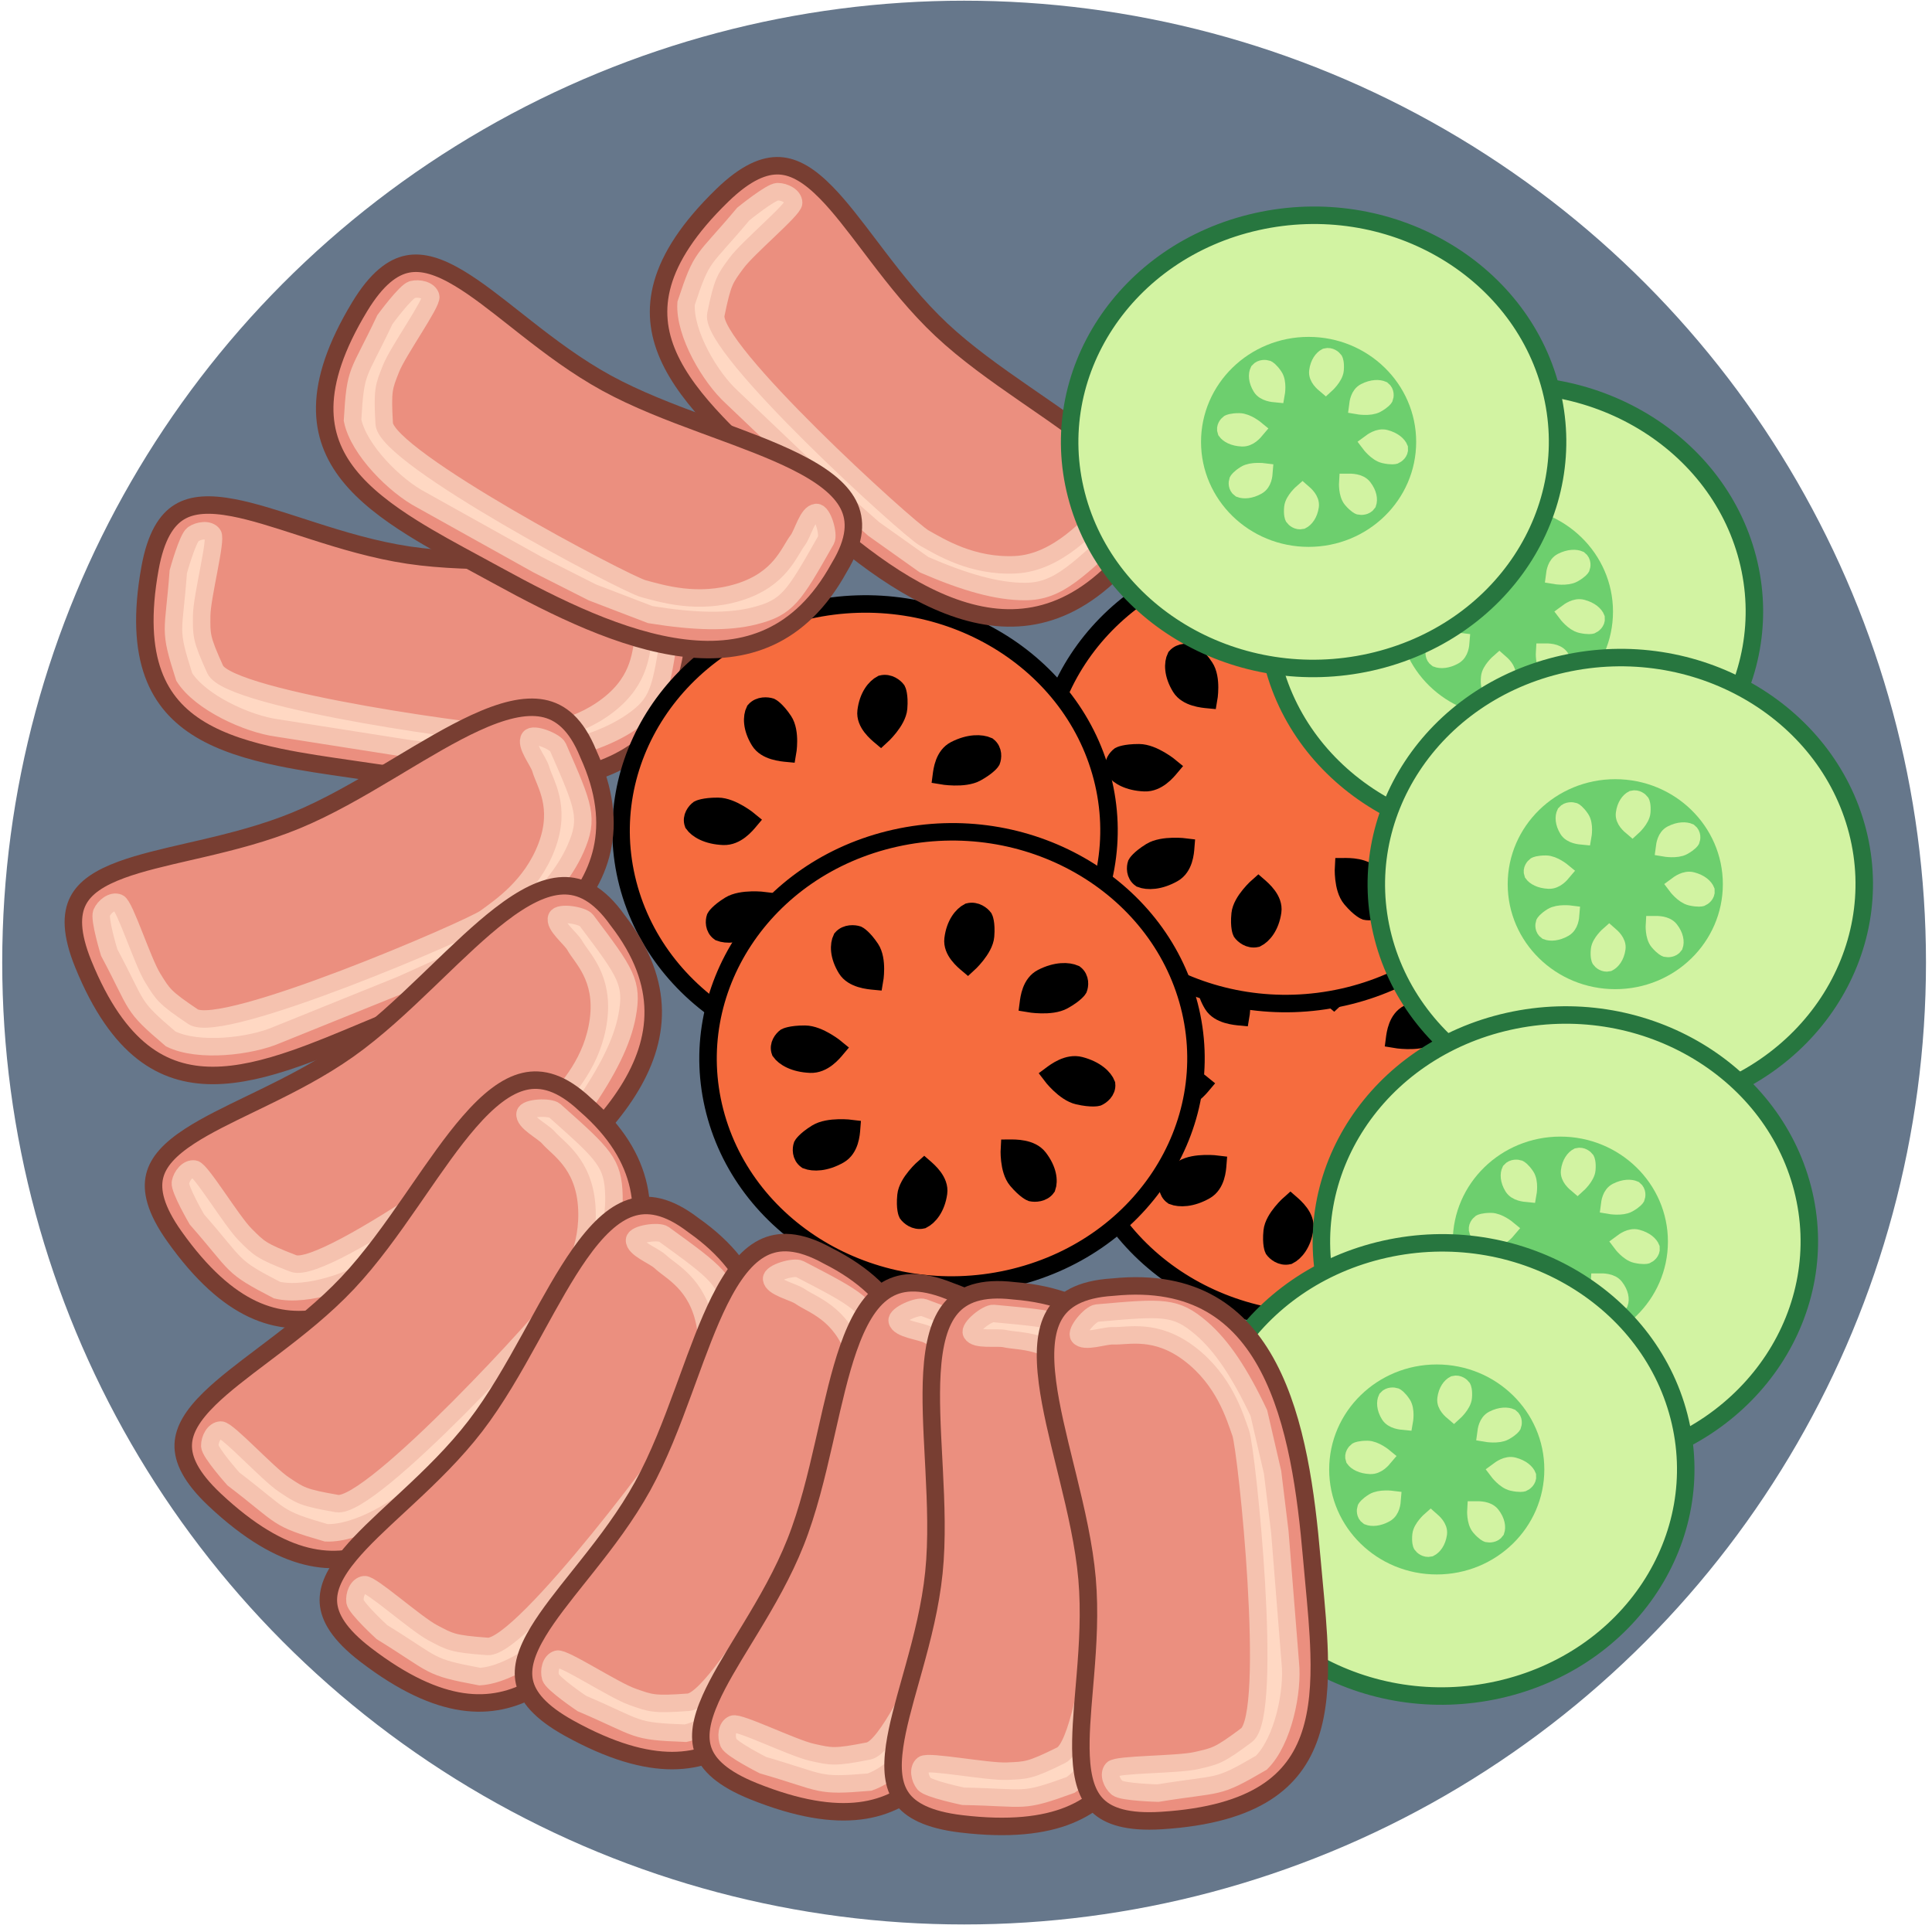 <svg width="221" height="221" viewBox="0 0 221 221" fill="none" xmlns="http://www.w3.org/2000/svg">
<circle cx="110.283" cy="110.108" r="110.029" fill="#66778B"/>
<path d="M79.27 74.1L79.267 74.12L79.264 74.141C78.633 78.712 76.988 81.957 74.716 84.257C72.436 86.565 69.448 87.999 66.006 88.813C59.075 90.451 50.552 89.519 42.994 88.385C42.066 88.246 41.142 88.113 40.225 87.981C37.38 87.571 34.601 87.171 31.976 86.626C28.511 85.906 25.415 84.952 22.924 83.454C20.455 81.969 18.578 79.951 17.526 77.062C16.465 74.151 16.209 70.271 17.156 65.02C17.823 61.318 19.055 59.462 20.52 58.57C22.013 57.66 24.032 57.572 26.693 58.08C28.951 58.511 31.487 59.331 34.3 60.241C34.787 60.399 35.283 60.56 35.787 60.721C39.165 61.804 42.864 62.918 46.722 63.497C50.577 64.075 54.789 64.133 58.835 64.143C59.271 64.144 59.705 64.145 60.136 64.146C63.739 64.15 67.159 64.154 70.136 64.477C73.492 64.841 76.065 65.593 77.645 67.018C79.144 68.37 79.92 70.495 79.27 74.1Z" fill="#EB8F7F" stroke="#783E32" stroke-width="2"/>
<path d="M23.069 70.441C23.084 68.243 24.801 61.748 24.348 61.122C23.896 60.495 22.738 60.666 22.096 61.108C21.455 61.549 20.394 65.404 20.394 65.404C19.859 72.649 19.238 71.7 21.075 77.439C22.954 80.398 28.384 82.832 31.689 83.269L46.859 85.652L53.854 86.469L60.974 86.573C66.033 85.595 69.632 84.371 72.2 82.605C75.391 80.411 75.6 79.031 76.696 71.819L76.717 71.683C76.822 70.99 75.224 68.818 74.543 69.115C73.632 69.511 73.973 71.891 73.697 72.823C73.23 74.394 73.451 77.681 69.535 80.686C65.619 83.692 61.266 83.872 59.165 84.067C57.063 84.262 26.231 80.145 24.611 76.57C22.991 72.995 23.054 72.64 23.069 70.441Z" fill="#FFD8C3" stroke="#F5C2AF" stroke-width="2"/>
<path d="M177.92 119.087C181.501 132.943 172.342 146.985 157.298 150.352C142.253 153.72 127.235 145.089 123.655 131.234C120.074 117.378 129.233 103.336 144.277 99.968C159.322 96.6 174.34 105.231 177.92 119.087Z" fill="#F66C3E" stroke="black" stroke-width="2"/>
<path d="M134.596 125.817C136.074 125.876 137.171 124.535 137.585 124.043C137.585 124.043 135.607 122.399 133.969 122.392C132.332 122.385 131.745 122.709 131.745 122.709C131.424 122.947 130.852 123.616 131.134 124.385C131.598 125.041 132.748 125.743 134.596 125.817Z" fill="black" stroke="black" stroke-width="2"/>
<path d="M137.88 136.202C139.143 135.484 139.251 133.802 139.3 133.178C139.3 133.178 136.673 132.84 135.309 133.683C133.945 134.527 133.653 135.1 133.653 135.1C133.529 135.465 133.454 136.317 134.149 136.808C134.927 137.113 136.302 137.099 137.88 136.202Z" fill="black" stroke="black" stroke-width="2"/>
<path d="M138.707 114.912C139.442 116.106 141.246 116.255 141.914 116.318C141.914 116.318 142.352 113.883 141.484 112.591C140.617 111.298 140.009 111.01 140.009 111.01C139.621 110.884 138.708 110.791 138.161 111.423C137.812 112.139 137.787 113.418 138.707 114.912Z" fill="black" stroke="black" stroke-width="2"/>
<path d="M150.909 111.504C150.741 112.872 152.099 113.986 152.597 114.405C152.597 114.405 154.5 112.686 154.624 111.166C154.749 109.647 154.443 109.079 154.443 109.079C154.21 108.764 153.534 108.185 152.69 108.393C151.954 108.777 151.119 109.794 150.909 111.504Z" fill="black" stroke="black" stroke-width="2"/>
<path d="M161.09 115.921C159.793 116.582 159.599 118.258 159.519 118.879C159.519 118.879 162.125 119.332 163.531 118.55C164.936 117.767 165.258 117.207 165.258 117.207C165.4 116.849 165.517 116.001 164.848 115.479C164.087 115.141 162.712 115.094 161.09 115.921Z" fill="black" stroke="black" stroke-width="2"/>
<path d="M165.456 125.972C164.033 125.597 162.632 126.665 162.107 127.055C162.107 127.055 163.624 129.08 165.215 129.439C166.806 129.799 167.458 129.609 167.458 129.609C167.829 129.447 168.552 128.919 168.468 128.111C168.18 127.373 167.236 126.442 165.456 125.972Z" fill="black" stroke="black" stroke-width="2"/>
<path d="M174.255 82.801C177.835 96.657 168.677 110.699 153.632 114.067C138.587 117.434 123.57 108.804 119.989 94.948C116.409 81.092 125.567 67.05 140.612 63.682C155.656 60.315 170.674 68.945 174.255 82.801Z" fill="#F66C3E" stroke="black" stroke-width="2"/>
<path d="M160.702 136.509C159.834 135.394 158.023 135.426 157.351 135.43C157.351 135.43 157.196 137.894 158.206 139.093C159.217 140.292 159.855 140.518 159.855 140.518C160.255 140.605 161.173 140.606 161.645 139.923C161.91 139.177 161.787 137.902 160.702 136.509Z" fill="black" stroke="black" stroke-width="2"/>
<path d="M149.246 140.552C149.439 139.187 148.102 138.05 147.611 137.623C147.611 137.623 145.677 139.312 145.525 140.829C145.372 142.346 145.667 142.919 145.667 142.919C145.894 143.238 146.559 143.827 147.407 143.634C148.15 143.262 149.003 142.258 149.246 140.552Z" fill="black" stroke="black" stroke-width="2"/>
<path d="M130.931 89.532C132.409 89.59 133.506 88.25 133.92 87.757C133.92 87.757 131.942 86.114 130.304 86.107C128.667 86.1 128.08 86.424 128.08 86.424C127.759 86.662 127.187 87.331 127.469 88.1C127.933 88.756 129.083 89.458 130.931 89.532Z" fill="black" stroke="black" stroke-width="2"/>
<path d="M134.215 99.917C135.478 99.199 135.586 97.517 135.635 96.893C135.635 96.893 133.008 96.555 131.644 97.398C130.28 98.242 129.987 98.815 129.987 98.815C129.864 99.18 129.789 100.032 130.484 100.523C131.262 100.827 132.637 100.814 134.215 99.917Z" fill="black" stroke="black" stroke-width="2"/>
<path d="M135.042 78.626C135.777 79.821 137.582 79.969 138.25 80.032C138.25 80.032 138.687 77.598 137.82 76.305C136.952 75.012 136.345 74.724 136.345 74.724C135.957 74.598 135.044 74.505 134.496 75.138C134.147 75.853 134.123 77.132 135.042 78.626Z" fill="black" stroke="black" stroke-width="2"/>
<path d="M147.244 75.218C147.076 76.586 148.434 77.701 148.932 78.12C148.932 78.12 150.835 76.4 150.959 74.881C151.084 73.361 150.778 72.793 150.778 72.793C150.545 72.478 149.869 71.9 149.025 72.107C148.289 72.491 147.454 73.508 147.244 75.218Z" fill="black" stroke="black" stroke-width="2"/>
<path d="M157.425 79.635C156.127 80.296 155.934 81.972 155.853 82.593C155.853 82.593 158.46 83.046 159.865 82.264C161.27 81.482 161.592 80.922 161.592 80.922C161.734 80.563 161.852 79.715 161.183 79.194C160.421 78.856 159.047 78.808 157.425 79.635Z" fill="black" stroke="black" stroke-width="2"/>
<path d="M161.791 89.687C160.368 89.312 158.967 90.38 158.442 90.77C158.442 90.77 159.958 92.795 161.549 93.154C163.141 93.514 163.792 93.324 163.792 93.324C164.164 93.162 164.886 92.634 164.803 91.825C164.514 91.087 163.57 90.156 161.791 89.687Z" fill="black" stroke="black" stroke-width="2"/>
<path d="M157.038 100.223C156.17 99.109 154.359 99.14 153.687 99.144C153.687 99.144 153.532 101.608 154.542 102.807C155.553 104.006 156.191 104.233 156.191 104.233C156.591 104.319 157.509 104.321 157.981 103.638C158.245 102.892 158.123 101.617 157.038 100.223Z" fill="black" stroke="black" stroke-width="2"/>
<path d="M145.581 104.266C145.774 102.901 144.437 101.765 143.946 101.338C143.946 101.338 142.012 103.027 141.86 104.544C141.707 106.061 142.002 106.634 142.002 106.634C142.229 106.953 142.894 107.542 143.742 107.348C144.485 106.976 145.338 105.973 145.581 104.266Z" fill="black" stroke="black" stroke-width="2"/>
<path d="M126.084 88.934C129.664 102.79 120.506 116.832 105.461 120.199C90.416 123.567 75.399 114.936 71.818 101.08C68.238 87.225 77.396 73.183 92.441 69.815C107.486 66.448 122.503 75.078 126.084 88.934Z" fill="#F66C3E" stroke="black" stroke-width="2"/>
<path d="M82.759 95.664C84.237 95.723 85.335 94.382 85.749 93.89C85.749 93.89 83.77 92.246 82.133 92.239C80.495 92.232 79.909 92.556 79.909 92.556C79.587 92.795 79.016 93.463 79.298 94.232C79.762 94.888 80.912 95.591 82.759 95.664Z" fill="black" stroke="black" stroke-width="2"/>
<path d="M86.045 106.05C87.307 105.332 87.416 103.649 87.465 103.026C87.465 103.026 84.838 102.688 83.474 103.531C82.11 104.374 81.817 104.948 81.817 104.948C81.693 105.313 81.619 106.164 82.314 106.656C83.091 106.96 84.467 106.947 86.045 106.05Z" fill="black" stroke="black" stroke-width="2"/>
<path d="M86.871 84.759C87.606 85.953 89.41 86.102 90.078 86.165C90.078 86.165 90.516 83.73 89.648 82.438C88.781 81.145 88.173 80.856 88.173 80.856C87.785 80.731 86.872 80.638 86.325 81.27C85.976 81.985 85.951 83.265 86.871 84.759Z" fill="black" stroke="black" stroke-width="2"/>
<path d="M99.073 81.351C98.905 82.719 100.264 83.833 100.762 84.252C100.762 84.252 102.664 82.533 102.789 81.013C102.913 79.494 102.607 78.926 102.607 78.926C102.375 78.611 101.699 78.033 100.855 78.24C100.119 78.624 99.284 79.641 99.073 81.351Z" fill="black" stroke="black" stroke-width="2"/>
<path d="M109.254 85.768C107.956 86.429 107.763 88.105 107.682 88.726C107.682 88.726 110.289 89.179 111.694 88.397C113.099 87.615 113.421 87.054 113.421 87.054C113.563 86.696 113.681 85.848 113.012 85.326C112.25 84.988 110.876 84.941 109.254 85.768Z" fill="black" stroke="black" stroke-width="2"/>
<path d="M113.62 95.82C112.197 95.444 110.796 96.513 110.271 96.902C110.271 96.902 111.787 98.927 113.379 99.287C114.97 99.646 115.621 99.457 115.621 99.457C115.993 99.294 116.715 98.766 116.632 97.958C116.343 97.22 115.399 96.289 113.62 95.82Z" fill="black" stroke="black" stroke-width="2"/>
<path d="M108.867 106.356C107.999 105.242 106.188 105.273 105.516 105.277C105.516 105.277 105.361 107.741 106.371 108.94C107.382 110.139 108.02 110.366 108.02 110.366C108.42 110.452 109.338 110.454 109.81 109.771C110.075 109.025 109.952 107.75 108.867 106.356Z" fill="black" stroke="black" stroke-width="2"/>
<path d="M97.411 110.399C97.604 109.034 96.267 107.898 95.776 107.471C95.776 107.471 93.842 109.159 93.69 110.676C93.537 112.194 93.832 112.766 93.832 112.766C94.059 113.085 94.724 113.674 95.572 113.481C96.315 113.109 97.168 112.105 97.411 110.399Z" fill="black" stroke="black" stroke-width="2"/>
<path d="M136.032 114.998C139.613 128.854 130.454 142.896 115.409 146.264C100.365 149.631 85.347 141.001 81.766 127.145C78.186 113.289 87.344 99.247 102.389 95.879C117.434 92.512 132.451 101.142 136.032 114.998Z" fill="#F66C3E" stroke="black" stroke-width="2"/>
<path d="M92.708 121.728C94.186 121.787 95.284 120.446 95.697 119.954C95.697 119.954 93.719 118.31 92.082 118.303C90.444 118.296 89.857 118.62 89.857 118.62C89.536 118.859 88.964 119.528 89.247 120.296C89.711 120.952 90.86 121.655 92.708 121.728Z" fill="black" stroke="black" stroke-width="2"/>
<path d="M95.993 132.114C97.255 131.396 97.364 129.713 97.412 129.09C97.412 129.09 94.785 128.752 93.422 129.595C92.058 130.438 91.765 131.012 91.765 131.012C91.641 131.377 91.567 132.228 92.261 132.72C93.039 133.024 94.415 133.011 95.993 132.114Z" fill="black" stroke="black" stroke-width="2"/>
<path d="M96.819 110.823C97.555 112.018 99.359 112.166 100.027 112.229C100.027 112.229 100.464 109.795 99.597 108.502C98.73 107.21 98.122 106.921 98.122 106.921C97.734 106.795 96.821 106.702 96.273 107.335C95.925 108.05 95.9 109.33 96.819 110.823Z" fill="black" stroke="black" stroke-width="2"/>
<path d="M109.021 107.415C108.852 108.783 110.211 109.897 110.709 110.317C110.709 110.317 112.612 108.597 112.736 107.078C112.861 105.558 112.555 104.99 112.555 104.99C112.322 104.675 111.646 104.097 110.802 104.304C110.066 104.688 109.231 105.705 109.021 107.415Z" fill="black" stroke="black" stroke-width="2"/>
<path d="M119.202 111.832C117.905 112.494 117.711 114.17 117.631 114.79C117.631 114.79 120.237 115.244 121.642 114.461C123.048 113.679 123.369 113.119 123.369 113.119C123.512 112.76 123.629 111.913 122.96 111.391C122.198 111.053 120.824 111.005 119.202 111.832Z" fill="black" stroke="black" stroke-width="2"/>
<path d="M123.569 121.884C122.145 121.509 120.744 122.577 120.22 122.967C120.22 122.967 121.736 124.991 123.327 125.351C124.918 125.71 125.57 125.521 125.57 125.521C125.942 125.358 126.664 124.83 126.58 124.022C126.292 123.284 125.348 122.353 123.569 121.884Z" fill="black" stroke="black" stroke-width="2"/>
<path d="M118.815 132.421C117.946 131.306 116.136 131.338 115.464 131.342C115.464 131.342 115.308 133.805 116.319 135.004C117.33 136.203 117.967 136.43 117.967 136.43C118.368 136.516 119.286 136.518 119.758 135.835C120.022 135.089 119.9 133.814 118.815 132.421Z" fill="black" stroke="black" stroke-width="2"/>
<path d="M107.358 136.463C107.552 135.099 106.214 133.962 105.724 133.535C105.724 133.535 103.79 135.224 103.637 136.741C103.485 138.258 103.78 138.831 103.78 138.831C104.007 139.15 104.672 139.739 105.519 139.545C106.263 139.173 107.116 138.17 107.358 136.463Z" fill="black" stroke="black" stroke-width="2"/>
<path d="M199.91 63.892C203.491 77.748 194.333 91.79 179.288 95.157C164.243 98.525 149.226 89.894 145.645 76.039C142.064 62.183 151.223 48.141 166.267 44.773C181.312 41.406 196.33 50.036 199.91 63.892Z" fill="#D2F3A2" stroke="#27763F" stroke-width="2"/>
<ellipse cx="172.204" cy="69.966" rx="12.305" ry="12.01" fill="#6DCF6E"/>
<path d="M164.605 69.497C165.389 69.528 165.972 68.816 166.191 68.555C166.191 68.555 165.141 67.683 164.272 67.679C163.403 67.675 163.092 67.847 163.092 67.847C162.922 67.974 162.618 68.329 162.768 68.737C163.014 69.085 163.624 69.458 164.605 69.497Z" fill="#D2F3A2" stroke="#D2F3A2" stroke-width="2"/>
<path d="M166.348 75.008C167.018 74.627 167.075 73.734 167.101 73.404C167.101 73.404 165.707 73.224 164.983 73.672C164.259 74.119 164.104 74.424 164.104 74.424C164.038 74.617 163.999 75.069 164.367 75.33C164.78 75.492 165.51 75.485 166.348 75.008Z" fill="#D2F3A2" stroke="#D2F3A2" stroke-width="2"/>
<path d="M166.787 63.709C167.178 64.343 168.135 64.422 168.49 64.455C168.49 64.455 168.722 63.163 168.262 62.477C167.801 61.791 167.479 61.638 167.479 61.638C167.273 61.571 166.788 61.522 166.498 61.858C166.313 62.237 166.3 62.916 166.787 63.709Z" fill="#D2F3A2" stroke="#D2F3A2" stroke-width="2"/>
<path d="M173.263 61.9C173.173 62.626 173.894 63.218 174.159 63.44C174.159 63.44 175.168 62.528 175.234 61.721C175.301 60.915 175.138 60.613 175.138 60.613C175.015 60.446 174.656 60.139 174.208 60.249C173.817 60.453 173.374 60.993 173.263 61.9Z" fill="#D2F3A2" stroke="#D2F3A2" stroke-width="2"/>
<path d="M178.667 64.245C177.978 64.596 177.875 65.485 177.833 65.814C177.833 65.814 179.216 66.055 179.962 65.64C180.707 65.225 180.878 64.927 180.878 64.927C180.954 64.737 181.016 64.287 180.661 64.01C180.257 63.831 179.527 63.806 178.667 64.245Z" fill="#D2F3A2" stroke="#D2F3A2" stroke-width="2"/>
<path d="M180.983 69.579C180.228 69.38 179.484 69.947 179.205 70.154C179.205 70.154 180.01 71.229 180.855 71.419C181.699 71.61 182.045 71.51 182.045 71.51C182.242 71.423 182.626 71.143 182.581 70.714C182.428 70.322 181.927 69.828 180.983 69.579Z" fill="#D2F3A2" stroke="#D2F3A2" stroke-width="2"/>
<path d="M178.461 75.171C178 74.579 177.039 74.596 176.683 74.598C176.683 74.598 176.6 75.906 177.136 76.542C177.673 77.179 178.011 77.299 178.011 77.299C178.224 77.345 178.711 77.346 178.962 76.983C179.102 76.587 179.037 75.911 178.461 75.171Z" fill="#D2F3A2" stroke="#D2F3A2" stroke-width="2"/>
<path d="M172.381 77.317C172.484 76.593 171.774 75.99 171.514 75.763C171.514 75.763 170.487 76.659 170.406 77.464C170.325 78.27 170.482 78.573 170.482 78.573C170.602 78.743 170.955 79.055 171.405 78.953C171.799 78.755 172.252 78.222 172.381 77.317Z" fill="#D2F3A2" stroke="#D2F3A2" stroke-width="2"/>
<path d="M212.476 95.067C216.056 108.923 206.898 122.965 191.853 126.332C176.809 129.7 161.791 121.069 158.21 107.214C154.63 93.358 163.788 79.316 178.833 75.948C193.878 72.581 208.895 81.211 212.476 95.067Z" fill="#D2F3A2" stroke="#27763F" stroke-width="2"/>
<ellipse cx="184.77" cy="101.14" rx="12.305" ry="12.01" fill="#6DCF6E"/>
<path d="M177.171 100.671C177.955 100.703 178.538 99.991 178.757 99.73C178.757 99.73 177.707 98.858 176.838 98.854C175.969 98.85 175.658 99.022 175.658 99.022C175.488 99.149 175.184 99.504 175.334 99.912C175.58 100.26 176.19 100.632 177.171 100.671Z" fill="#D2F3A2" stroke="#D2F3A2" stroke-width="2"/>
<path d="M178.914 106.183C179.584 105.802 179.642 104.909 179.668 104.579C179.668 104.579 178.273 104.399 177.55 104.846C176.826 105.294 176.67 105.599 176.67 105.599C176.605 105.792 176.565 106.244 176.934 106.505C177.347 106.666 178.077 106.659 178.914 106.183Z" fill="#D2F3A2" stroke="#D2F3A2" stroke-width="2"/>
<path d="M179.353 94.884C179.744 95.518 180.701 95.597 181.056 95.63C181.056 95.63 181.288 94.338 180.828 93.652C180.367 92.966 180.045 92.813 180.045 92.813C179.839 92.746 179.354 92.697 179.064 93.033C178.879 93.412 178.865 94.091 179.353 94.884Z" fill="#D2F3A2" stroke="#D2F3A2" stroke-width="2"/>
<path d="M185.829 93.075C185.74 93.801 186.461 94.392 186.725 94.615C186.725 94.615 187.735 93.702 187.801 92.896C187.867 92.089 187.705 91.788 187.705 91.788C187.581 91.621 187.222 91.314 186.775 91.424C186.384 91.627 185.941 92.167 185.829 93.075Z" fill="#D2F3A2" stroke="#D2F3A2" stroke-width="2"/>
<path d="M191.232 95.419C190.544 95.77 190.441 96.66 190.398 96.989C190.398 96.989 191.782 97.23 192.528 96.815C193.273 96.399 193.444 96.102 193.444 96.102C193.52 95.912 193.582 95.462 193.227 95.185C192.823 95.006 192.093 94.981 191.232 95.419Z" fill="#D2F3A2" stroke="#D2F3A2" stroke-width="2"/>
<path d="M193.549 100.754C192.794 100.555 192.05 101.122 191.772 101.329C191.772 101.329 192.577 102.403 193.421 102.594C194.266 102.785 194.611 102.684 194.611 102.684C194.809 102.598 195.192 102.318 195.148 101.889C194.995 101.497 194.494 101.003 193.549 100.754Z" fill="#D2F3A2" stroke="#D2F3A2" stroke-width="2"/>
<path d="M191.027 106.346C190.566 105.754 189.605 105.771 189.249 105.773C189.249 105.773 189.166 107.081 189.702 107.717C190.239 108.354 190.577 108.474 190.577 108.474C190.79 108.52 191.277 108.521 191.527 108.158C191.668 107.762 191.603 107.086 191.027 106.346Z" fill="#D2F3A2" stroke="#D2F3A2" stroke-width="2"/>
<path d="M184.947 108.492C185.05 107.767 184.34 107.164 184.079 106.937C184.079 106.937 183.053 107.834 182.972 108.639C182.891 109.444 183.048 109.748 183.048 109.748C183.168 109.917 183.521 110.23 183.971 110.127C184.365 109.93 184.818 109.397 184.947 108.492Z" fill="#D2F3A2" stroke="#D2F3A2" stroke-width="2"/>
<path d="M206.193 135.952C209.774 149.807 200.615 163.849 185.571 167.217C170.526 170.585 155.508 161.954 151.928 148.098C148.347 134.243 157.505 120.2 172.55 116.833C187.595 113.465 202.612 122.096 206.193 135.952Z" fill="#D2F3A2" stroke="#27763F" stroke-width="2"/>
<ellipse cx="178.487" cy="142.025" rx="12.305" ry="12.01" fill="#6DCF6E"/>
<path d="M170.888 141.557C171.673 141.588 172.255 140.876 172.475 140.615C172.475 140.615 171.425 139.743 170.556 139.739C169.687 139.735 169.375 139.907 169.375 139.907C169.205 140.034 168.901 140.389 169.051 140.797C169.297 141.145 169.908 141.518 170.888 141.557Z" fill="#D2F3A2" stroke="#D2F3A2" stroke-width="2"/>
<path d="M172.631 147.068C173.301 146.687 173.359 145.794 173.384 145.463C173.384 145.463 171.99 145.284 171.266 145.731C170.543 146.179 170.387 146.483 170.387 146.483C170.321 146.677 170.282 147.129 170.651 147.39C171.064 147.551 171.793 147.544 172.631 147.068Z" fill="#D2F3A2" stroke="#D2F3A2" stroke-width="2"/>
<path d="M173.07 135.769C173.46 136.403 174.417 136.482 174.772 136.515C174.772 136.515 175.004 135.223 174.544 134.537C174.084 133.851 173.761 133.698 173.761 133.698C173.555 133.631 173.07 133.582 172.78 133.917C172.595 134.297 172.582 134.976 173.07 135.769Z" fill="#D2F3A2" stroke="#D2F3A2" stroke-width="2"/>
<path d="M179.545 133.96C179.456 134.686 180.177 135.277 180.441 135.5C180.441 135.5 181.451 134.587 181.517 133.781C181.583 132.974 181.421 132.673 181.421 132.673C181.297 132.506 180.939 132.199 180.491 132.309C180.1 132.513 179.657 133.052 179.545 133.96Z" fill="#D2F3A2" stroke="#D2F3A2" stroke-width="2"/>
<path d="M184.949 136.304C184.26 136.655 184.157 137.545 184.115 137.874C184.115 137.874 185.498 138.115 186.244 137.699C186.99 137.284 187.16 136.987 187.16 136.987C187.236 136.797 187.298 136.347 186.943 136.07C186.539 135.89 185.81 135.865 184.949 136.304Z" fill="#D2F3A2" stroke="#D2F3A2" stroke-width="2"/>
<path d="M187.266 141.639C186.511 141.439 185.767 142.006 185.489 142.213C185.489 142.213 186.293 143.288 187.138 143.479C187.982 143.669 188.328 143.569 188.328 143.569C188.526 143.483 188.909 143.202 188.864 142.773C188.711 142.382 188.21 141.888 187.266 141.639Z" fill="#D2F3A2" stroke="#D2F3A2" stroke-width="2"/>
<path d="M184.743 147.231C184.282 146.639 183.321 146.656 182.964 146.658C182.964 146.658 182.882 147.966 183.418 148.602C183.955 149.239 184.293 149.359 184.293 149.359C184.505 149.405 184.993 149.406 185.243 149.043C185.384 148.647 185.319 147.971 184.743 147.231Z" fill="#D2F3A2" stroke="#D2F3A2" stroke-width="2"/>
<path d="M178.664 149.376C178.767 148.652 178.057 148.049 177.797 147.822C177.797 147.822 176.77 148.718 176.689 149.524C176.608 150.329 176.765 150.633 176.765 150.633C176.885 150.802 177.238 151.115 177.688 151.012C178.082 150.815 178.536 150.282 178.664 149.376Z" fill="#D2F3A2" stroke="#D2F3A2" stroke-width="2"/>
<path d="M192.056 162.016C195.637 175.871 186.478 189.913 171.433 193.281C156.389 196.649 141.371 188.018 137.79 174.162C134.21 160.306 143.368 146.264 158.413 142.897C173.458 139.529 188.475 148.16 192.056 162.016Z" fill="#D2F3A2" stroke="#27763F" stroke-width="2"/>
<ellipse cx="164.349" cy="168.09" rx="12.305" ry="12.01" fill="#6DCF6E"/>
<path d="M156.75 167.62C157.534 167.652 158.117 166.94 158.336 166.679C158.336 166.679 157.286 165.807 156.417 165.803C155.548 165.799 155.237 165.971 155.237 165.971C155.067 166.098 154.763 166.453 154.913 166.86C155.159 167.209 155.769 167.581 156.75 167.62Z" fill="#D2F3A2" stroke="#D2F3A2" stroke-width="2"/>
<path d="M158.493 173.132C159.163 172.751 159.221 171.858 159.247 171.527C159.247 171.527 157.853 171.348 157.129 171.795C156.405 172.243 156.249 172.547 156.249 172.547C156.184 172.741 156.144 173.193 156.513 173.454C156.926 173.615 157.656 173.608 158.493 173.132Z" fill="#D2F3A2" stroke="#D2F3A2" stroke-width="2"/>
<path d="M158.932 161.833C159.323 162.467 160.28 162.546 160.635 162.579C160.635 162.579 160.867 161.287 160.407 160.601C159.946 159.915 159.624 159.762 159.624 159.762C159.418 159.695 158.933 159.646 158.643 159.981C158.458 160.361 158.445 161.04 158.932 161.833Z" fill="#D2F3A2" stroke="#D2F3A2" stroke-width="2"/>
<path d="M165.408 160.024C165.319 160.75 166.04 161.341 166.304 161.564C166.304 161.564 167.314 160.651 167.38 159.845C167.446 159.038 167.284 158.737 167.284 158.737C167.16 158.569 166.801 158.263 166.354 158.373C165.963 158.576 165.52 159.116 165.408 160.024Z" fill="#D2F3A2" stroke="#D2F3A2" stroke-width="2"/>
<path d="M170.811 162.368C170.123 162.719 170.02 163.609 169.977 163.938C169.977 163.938 171.36 164.179 172.106 163.763C172.852 163.348 173.023 163.051 173.023 163.051C173.098 162.86 173.161 162.411 172.806 162.134C172.401 161.954 171.672 161.929 170.811 162.368Z" fill="#D2F3A2" stroke="#D2F3A2" stroke-width="2"/>
<path d="M173.129 167.703C172.374 167.504 171.63 168.071 171.351 168.278C171.351 168.278 172.156 169.352 173.001 169.543C173.845 169.734 174.191 169.633 174.191 169.633C174.388 169.547 174.772 169.267 174.727 168.838C174.574 168.446 174.073 167.952 173.129 167.703Z" fill="#D2F3A2" stroke="#D2F3A2" stroke-width="2"/>
<path d="M170.606 173.295C170.145 172.703 169.184 172.72 168.828 172.722C168.828 172.722 168.745 174.03 169.281 174.666C169.818 175.302 170.156 175.423 170.156 175.423C170.369 175.468 170.856 175.469 171.107 175.107C171.247 174.711 171.182 174.034 170.606 173.295Z" fill="#D2F3A2" stroke="#D2F3A2" stroke-width="2"/>
<path d="M164.526 175.441C164.629 174.716 163.919 174.113 163.659 173.886C163.659 173.886 162.632 174.783 162.551 175.588C162.47 176.393 162.627 176.697 162.627 176.697C162.747 176.866 163.1 177.179 163.55 177.076C163.944 176.879 164.397 176.346 164.526 175.441Z" fill="#D2F3A2" stroke="#D2F3A2" stroke-width="2"/>
<path d="M128.017 64.681L128.002 64.695L127.988 64.71C124.771 68.097 121.505 69.828 118.286 70.432C115.059 71.038 111.771 70.53 108.481 69.261C101.855 66.706 95.441 61.157 89.931 55.981C89.255 55.346 88.578 54.717 87.906 54.094C85.822 52.16 83.787 50.271 81.964 48.351C79.557 45.816 77.592 43.298 76.441 40.677C75.301 38.08 74.957 35.376 75.802 32.419C76.654 29.438 78.738 26.118 82.613 22.355C85.348 19.698 87.458 18.871 89.184 18.965C90.935 19.061 92.632 20.118 94.504 22.026C96.094 23.647 97.681 25.741 99.444 28.066C99.749 28.469 100.06 28.879 100.377 29.295C102.5 32.079 104.868 35.072 107.682 37.715C110.494 40.356 113.905 42.773 117.207 45.056C117.562 45.302 117.916 45.546 118.268 45.789C121.212 47.819 124.004 49.744 126.245 51.68C128.772 53.863 130.426 55.918 130.875 57.965C131.303 59.911 130.683 62.092 128.017 64.681Z" fill="#EB8F7F" stroke="#783E32" stroke-width="2"/>
<path d="M84.24 30.103C85.55 28.314 90.786 23.97 90.785 23.203C90.785 22.437 89.738 21.926 88.953 21.926C88.168 21.926 85.026 24.481 85.026 24.481C80.314 30.103 80.366 28.978 78.481 34.702C78.272 38.178 81.274 43.22 83.717 45.435L94.713 55.911L99.949 60.511L105.708 64.599C110.421 66.644 114.086 67.666 117.227 67.666C121.154 67.666 123.272 65.232 129.27 59.744C129.794 59.265 128.955 58.096 128.223 57.956C127.245 57.768 126.905 58.116 126.129 58.722C124.82 59.744 121.155 64.344 116.18 64.599C111.205 64.855 107.541 62.555 105.708 61.533C103.875 60.511 81.099 39.813 81.885 35.98C82.67 32.147 82.931 31.892 84.24 30.103Z" fill="#FFD8C3" stroke="#F5C2AF" stroke-width="2"/>
<path d="M96.005 64.908L95.995 64.926L95.985 64.944C93.746 69.009 91.034 71.484 88.077 72.859C85.11 74.237 81.797 74.554 78.283 74.134C71.208 73.288 63.568 69.492 56.9 65.837C56.082 65.388 55.264 64.946 54.453 64.507C51.938 63.148 49.481 61.82 47.221 60.408C44.237 58.546 41.684 56.591 39.893 54.335C38.119 52.1 37.089 49.567 37.144 46.499C37.2 43.407 38.36 39.685 41.138 35.093C43.099 31.853 44.924 30.536 46.618 30.203C48.34 29.865 50.259 30.474 52.565 31.862C54.523 33.04 56.6 34.677 58.905 36.495C59.305 36.81 59.711 37.13 60.125 37.455C62.897 39.628 65.96 41.941 69.364 43.808C72.765 45.673 76.688 47.174 80.472 48.572C80.879 48.722 81.285 48.872 81.688 49.02C85.06 50.261 88.26 51.439 90.929 52.763C93.939 54.255 96.073 55.84 97.037 57.714C97.953 59.493 97.915 61.752 96.005 64.908Z" fill="#EB8F7F" stroke="#783E32" stroke-width="2"/>
<path d="M44.715 42.195C45.521 40.142 49.468 34.651 49.27 33.91C49.072 33.168 47.927 32.93 47.167 33.123C46.408 33.316 44.026 36.561 44.026 36.561C40.914 43.159 40.675 42.058 40.327 48.061C41.02 51.476 45.226 55.618 48.162 57.161L61.505 64.6L67.759 67.765L74.387 70.307C79.475 71.128 83.285 71.217 86.326 70.445C90.103 69.486 90.796 68.266 94.42 61.891L94.489 61.772C94.837 61.158 94.123 58.577 93.379 58.621C92.383 58.68 91.845 61.025 91.251 61.802C90.248 63.113 89.27 66.265 84.522 67.735C79.773 69.204 75.634 67.878 73.596 67.339C71.558 66.8 44.179 52.364 43.95 48.461C43.722 44.559 43.909 44.247 44.715 42.195Z" fill="#FFD8C3" stroke="#F5C2AF" stroke-width="2"/>
<path d="M67.29 86.22L67.298 86.239L67.306 86.258C69.225 90.475 69.568 94.081 68.868 97.203C68.167 100.336 66.393 103.086 63.9 105.54C58.879 110.48 51.122 114.048 44.077 116.951C43.212 117.307 42.354 117.667 41.502 118.023C38.859 119.131 36.278 120.212 33.751 121.091C30.414 122.251 27.266 123.023 24.341 123.022C21.442 123.021 18.761 122.263 16.311 120.341C13.844 118.405 11.541 115.231 9.526 110.274C8.104 106.778 8.157 104.565 8.925 103.056C9.707 101.519 11.377 100.411 13.915 99.482C16.069 98.694 18.668 98.095 21.552 97.43C22.052 97.315 22.56 97.198 23.076 97.078C26.534 96.271 30.284 95.326 33.88 93.844C37.474 92.364 41.092 90.257 44.543 88.195C44.915 87.974 45.284 87.752 45.651 87.532C48.722 85.692 51.637 83.945 54.344 82.697C57.398 81.289 59.99 80.614 62.1 81.018C64.102 81.402 65.906 82.815 67.29 86.22Z" fill="#EB8F7F" stroke="#783E32" stroke-width="2"/>
<path d="M17.47 111.866C16.302 109.986 14.275 103.577 13.553 103.275C12.831 102.974 11.937 103.712 11.628 104.416C11.319 105.12 12.486 108.946 12.486 108.946C15.922 115.388 14.884 114.898 19.531 118.845C22.721 120.403 28.652 119.697 31.7 118.378L45.899 112.643L52.293 109.759L58.413 106.204C62.195 102.782 64.602 99.898 65.84 97.079C67.378 93.579 66.816 92.296 63.875 85.594L63.819 85.468C63.536 84.824 61.009 83.793 60.588 84.394C60.026 85.198 61.595 87.049 61.86 87.985C62.307 89.561 64.26 92.247 62.54 96.81C60.82 101.374 57.211 103.754 55.526 104.996C53.841 106.237 25.375 118.51 22.076 116.295C18.776 114.08 18.638 113.745 17.47 111.866Z" fill="#FFD8C3" stroke="#F5C2AF" stroke-width="2"/>
<path d="M70.632 105.248L70.644 105.264L70.656 105.28C73.505 108.966 74.676 112.406 74.719 115.603C74.762 118.81 73.672 121.88 71.813 124.819C68.069 130.739 61.343 135.926 55.154 140.31C54.394 140.848 53.641 141.388 52.894 141.924C50.577 143.587 48.315 145.21 46.057 146.624C43.076 148.491 40.19 149.937 37.343 150.582C34.522 151.221 31.734 151.076 28.901 149.745C26.046 148.403 23.066 145.818 19.953 141.434C17.756 138.34 17.293 136.17 17.691 134.529C18.096 132.862 19.463 131.415 21.718 129.951C23.633 128.708 26.024 127.551 28.68 126.267C29.14 126.044 29.608 125.818 30.083 125.586C33.264 124.036 36.698 122.287 39.859 120.049C43.016 117.812 46.053 114.96 48.936 112.19C49.247 111.891 49.555 111.594 49.862 111.298C52.427 108.827 54.86 106.483 57.207 104.669C59.854 102.624 62.22 101.395 64.365 101.323C66.404 101.255 68.491 102.233 70.632 105.248Z" fill="#EB8F7F" stroke="#783E32" stroke-width="2"/>
<path d="M28.056 141.232C26.482 139.659 23.022 133.864 22.249 133.729C21.476 133.595 20.776 134.511 20.638 135.266C20.5 136.02 22.524 139.488 22.524 139.488C27.366 145.005 26.241 144.757 31.682 147.574C35.15 148.387 40.764 146.389 43.427 144.431L55.928 135.708L61.487 131.486L66.624 126.672C69.514 122.503 71.19 119.161 71.742 116.143C72.428 112.393 71.583 111.268 67.164 105.39L67.081 105.28C66.656 104.714 63.955 104.268 63.685 104.947C63.324 105.854 65.281 107.311 65.756 108.163C66.557 109.6 69.082 111.785 68.465 116.61C67.848 121.435 64.884 124.551 63.531 126.132C62.178 127.714 37.297 145.957 33.569 144.529C29.842 143.1 29.63 142.804 28.056 141.232Z" fill="#FFD8C3" stroke="#F5C2AF" stroke-width="2"/>
<path d="M66.933 126.343L66.948 126.357L66.963 126.37C70.503 129.436 72.348 132.584 73.038 135.713C73.729 138.849 73.281 142.068 72.054 145.306C69.582 151.828 64.04 158.207 58.859 163.698C58.223 164.372 57.594 165.047 56.97 165.716C55.035 167.792 53.145 169.819 51.218 171.64C48.675 174.044 46.139 176.017 43.48 177.197C40.846 178.366 38.084 178.762 35.036 178.002C31.964 177.236 28.518 175.275 24.578 171.576C21.796 168.965 20.902 166.924 20.96 165.237C21.02 163.527 22.066 161.849 23.978 159.98C25.603 158.393 27.713 156.799 30.056 155.028C30.462 154.721 30.875 154.409 31.294 154.09C34.099 151.958 37.113 149.581 39.759 146.776C42.403 143.975 44.804 140.593 47.07 137.321C47.314 136.968 47.556 136.618 47.797 136.269C49.811 133.352 51.722 130.585 53.656 128.356C55.836 125.842 57.904 124.183 59.99 123.7C61.974 123.241 64.221 123.797 66.933 126.343Z" fill="#EB8F7F" stroke="#783E32" stroke-width="2"/>
<path d="M32.477 169.82C30.616 168.582 26.052 163.567 25.267 163.585C24.482 163.602 23.981 164.635 23.998 165.401C24.016 166.167 26.702 169.177 26.702 169.177C32.564 173.652 31.411 173.626 37.315 175.339C40.879 175.467 45.978 172.427 48.193 169.994L58.683 159.034L63.279 153.824L67.341 148.114C69.331 143.471 70.297 139.872 70.228 136.806C70.143 132.998 69.086 132.058 63.566 127.148L63.462 127.055C62.931 126.583 60.193 126.666 60.065 127.384C59.894 128.342 62.108 129.394 62.746 130.138C63.822 131.392 66.74 133.047 67.111 137.896C67.481 142.744 65.206 146.37 64.2 148.182C63.193 149.993 42.492 172.672 38.549 171.99C34.606 171.308 34.338 171.059 32.477 169.82Z" fill="#FFD8C3" stroke="#F5C2AF" stroke-width="2"/>
<path d="M79.31 140.138L79.326 140.15L79.342 140.162C83.181 142.866 85.341 145.819 86.349 148.865C87.359 151.918 87.245 155.165 86.357 158.506C84.569 165.235 79.711 172.125 75.121 178.095C74.557 178.828 74.001 179.561 73.449 180.288C71.737 182.543 70.066 184.744 68.336 186.745C66.052 189.386 63.733 191.596 61.209 193.031C58.71 194.451 56.003 195.116 52.891 194.658C49.755 194.197 46.123 192.583 41.822 189.288C38.785 186.961 37.684 185.017 37.569 183.333C37.453 181.626 38.32 179.856 40.03 177.81C41.483 176.072 43.418 174.279 45.568 172.288C45.94 171.943 46.319 171.592 46.703 171.234C49.275 168.837 52.029 166.177 54.374 163.127C56.717 160.08 58.758 156.479 60.676 153.002C60.883 152.627 61.088 152.255 61.291 151.884C62.996 148.785 64.612 145.845 66.306 143.438C68.217 140.724 70.103 138.872 72.128 138.187C74.054 137.536 76.348 137.869 79.31 140.138Z" fill="#EB8F7F" stroke="#783E32" stroke-width="2"/>
<path d="M49.5 186.769C47.521 185.719 42.464 181.177 41.685 181.271C40.905 181.365 40.514 182.442 40.609 183.203C40.705 183.963 43.688 186.695 43.688 186.695C49.98 190.573 48.83 190.66 54.881 191.786C58.44 191.565 63.201 188.04 65.154 185.403L74.464 173.471L78.501 167.836L81.955 161.758C83.458 156.942 84.05 153.267 83.666 150.224C83.189 146.443 82.042 145.612 76.044 141.267L75.931 141.185C75.354 140.767 72.638 141.118 72.585 141.844C72.514 142.815 74.825 143.644 75.536 144.322C76.735 145.465 79.808 146.825 80.676 151.613C81.543 156.401 79.653 160.232 78.837 162.132C78.022 164.033 59.758 188.626 55.764 188.333C51.771 188.041 51.479 187.819 49.5 186.769Z" fill="#FFD8C3" stroke="#F5C2AF" stroke-width="2"/>
<path d="M94.651 143.633L94.668 143.643L94.686 143.652C98.898 145.767 101.487 148.373 102.951 151.238C104.417 154.11 104.801 157.337 104.435 160.768C103.697 167.681 99.951 175.201 96.326 181.773C95.881 182.581 95.443 183.387 95.009 184.186C93.661 186.666 92.346 189.086 90.942 191.316C89.09 194.26 87.135 196.783 84.861 198.569C82.608 200.337 80.034 201.389 76.886 201.391C73.713 201.392 69.873 200.326 65.115 197.695C61.753 195.837 60.366 194.073 59.994 192.424C59.618 190.755 60.203 188.88 61.58 186.609C62.75 184.679 64.388 182.625 66.209 180.342C66.524 179.946 66.845 179.544 67.17 179.134C69.346 176.389 71.662 173.356 73.514 169.998C75.365 166.642 76.832 162.784 78.195 159.066C78.342 158.665 78.488 158.267 78.633 157.871C79.843 154.557 80.991 151.416 82.297 148.789C83.77 145.827 85.351 143.723 87.246 142.751C89.05 141.827 91.372 141.821 94.651 143.633Z" fill="#EB8F7F" stroke="#783E32" stroke-width="2"/>
<path d="M72.317 194.087C70.2 193.338 64.504 189.585 63.748 189.792C62.991 189.998 62.769 191.12 62.98 191.858C63.192 192.596 66.559 194.862 66.559 194.862C73.374 197.779 72.251 198.032 78.406 198.263C81.891 197.525 86.059 193.345 87.586 190.452L94.964 177.296L98.093 171.136L100.577 164.622C101.326 159.641 101.348 155.921 100.502 152.968C99.452 149.299 98.19 148.645 91.594 145.223L91.47 145.159C90.835 144.83 88.204 145.573 88.263 146.299C88.341 147.269 90.753 147.752 91.56 148.318C92.921 149.273 96.168 150.17 97.759 154.778C99.35 159.385 98.067 163.449 97.552 165.447C97.037 167.445 82.744 194.426 78.75 194.72C74.757 195.013 74.434 194.837 72.317 194.087Z" fill="#FFD8C3" stroke="#F5C2AF" stroke-width="2"/>
<path d="M108.627 147.679L108.645 147.686L108.663 147.693C113.113 149.281 116.015 151.554 117.833 154.221C119.654 156.893 120.445 160.048 120.518 163.496C120.666 170.444 117.906 178.358 115.146 185.319C114.807 186.175 114.475 187.027 114.146 187.873C113.125 190.497 112.128 193.057 111.019 195.44C109.555 198.586 107.938 201.326 105.909 203.373C103.9 205.4 101.479 206.756 98.355 207.139C95.206 207.526 91.259 206.933 86.202 204.899C82.628 203.462 81.026 201.879 80.447 200.287C79.862 198.678 80.203 196.749 81.281 194.329C82.196 192.273 83.559 190.036 85.075 187.55C85.338 187.119 85.605 186.681 85.875 186.235C87.685 183.247 89.598 179.957 91.008 176.399C92.417 172.844 93.382 168.837 94.262 164.983C94.357 164.568 94.45 164.155 94.544 163.744C95.323 160.31 96.062 157.053 97.024 154.289C98.108 151.172 99.408 148.894 101.164 147.701C102.836 146.565 105.14 146.277 108.627 147.679Z" fill="#EB8F7F" stroke="#783E32" stroke-width="2"/>
<path d="M92.89 200.448C90.694 199.961 84.564 196.928 83.84 197.225C83.116 197.521 83.038 198.662 83.342 199.368C83.645 200.075 87.275 201.915 87.275 201.915C94.409 203.982 93.326 204.37 99.463 203.853C102.827 202.698 106.431 198.045 107.578 194.989L113.224 181.04L115.545 174.549L117.181 167.784C117.29 162.751 116.838 159.057 115.623 156.229C114.114 152.717 112.778 152.22 105.798 149.625L105.667 149.576C104.996 149.327 102.479 150.383 102.63 151.096C102.831 152.049 105.285 152.236 106.158 152.7C107.63 153.483 110.966 153.979 113.131 158.358C115.296 162.737 114.541 166.924 114.284 168.97C114.027 171.015 103.279 199.52 99.354 200.295C95.429 201.071 95.086 200.935 92.89 200.448Z" fill="#FFD8C3" stroke="#F5C2AF" stroke-width="2"/>
<path d="M115.988 147.654L116.007 147.656L116.027 147.657C120.751 148.034 124.169 149.472 126.649 151.571C129.133 153.675 130.754 156.51 131.765 159.814C133.8 166.472 133.296 174.816 132.533 182.243C132.439 183.156 132.351 184.064 132.264 184.965C131.995 187.759 131.731 190.486 131.312 193.07C130.758 196.482 129.946 199.542 128.548 202.041C127.164 204.515 125.201 206.451 122.293 207.632C119.361 208.823 115.393 209.276 109.963 208.628C106.125 208.17 104.147 207.059 103.155 205.675C102.153 204.277 101.957 202.33 102.335 199.719C102.657 197.5 103.362 194.991 104.146 192.201C104.282 191.717 104.42 191.225 104.559 190.725C105.489 187.375 106.437 183.706 106.827 179.909C107.217 176.116 107.055 172.003 106.853 168.059C106.831 167.634 106.809 167.211 106.787 166.791C106.602 163.278 106.427 159.948 106.601 157.034C106.797 153.748 107.429 151.217 108.795 149.613C110.097 148.084 112.242 147.207 115.988 147.654Z" fill="#EB8F7F" stroke="#783E32" stroke-width="2"/>
<path d="M115.197 202.603C112.947 202.704 106.213 201.371 105.595 201.846C104.978 202.32 105.214 203.439 105.699 204.041C106.184 204.644 110.184 205.475 110.184 205.475C117.624 205.616 116.687 206.271 122.462 204.18C125.39 202.193 127.596 196.772 127.869 193.529L129.511 178.616L129.979 171.756L129.713 164.81C128.446 159.93 127.005 156.487 125.063 154.076C122.651 151.082 121.228 150.95 113.792 150.26L113.652 150.247C112.937 150.181 110.799 151.853 111.138 152.501C111.592 153.368 114.009 152.91 114.977 153.131C116.609 153.503 119.96 153.116 123.24 156.775C126.521 160.434 126.933 164.667 127.243 166.705C127.553 168.743 124.959 199.012 121.387 200.778C117.815 202.545 117.447 202.503 115.197 202.603Z" fill="#FFD8C3" stroke="#F5C2AF" stroke-width="2"/>
<path d="M127.28 147.234L127.299 147.233L127.319 147.231C132.033 146.753 135.664 147.553 138.497 149.172C141.335 150.795 143.463 153.291 145.078 156.358C148.332 162.536 149.407 170.829 150.055 178.266C150.135 179.18 150.22 180.089 150.304 180.99C150.565 183.785 150.82 186.512 150.894 189.129C150.992 192.581 150.769 195.735 149.866 198.442C148.971 201.122 147.407 203.377 144.77 205.06C142.112 206.756 138.297 207.913 132.837 208.25C128.978 208.489 126.825 207.751 125.589 206.568C124.341 205.374 123.781 203.496 123.662 200.861C123.561 198.622 123.781 196.029 124.026 193.146C124.069 192.647 124.112 192.138 124.154 191.622C124.438 188.162 124.679 184.385 124.347 180.583C124.016 176.785 123.083 172.77 122.142 168.93C122.04 168.516 121.939 168.105 121.838 167.696C120.995 164.275 120.196 161.033 119.819 158.138C119.393 154.873 119.537 152.272 120.578 150.45C121.57 148.713 123.513 147.466 127.28 147.234Z" fill="#EB8F7F" stroke="#783E32" stroke-width="2"/>
<path d="M136.847 201.389C134.655 201.892 127.783 201.79 127.266 202.367C126.749 202.944 127.191 204.002 127.781 204.507C128.372 205.012 132.46 205.112 132.46 205.112C139.8 203.916 139.002 204.728 144.285 201.636C146.789 199.157 147.937 193.434 147.595 190.196L146.401 175.244L145.57 168.416L144 161.636C141.837 157.067 139.771 153.94 137.409 151.919C134.474 149.408 133.05 149.534 125.611 150.19L125.471 150.202C124.756 150.265 122.969 152.292 123.425 152.869C124.034 153.639 126.323 152.756 127.316 152.799C128.991 152.872 132.212 151.89 136.125 154.899C140.039 157.907 141.241 161.994 141.929 163.942C142.618 165.89 145.767 196.108 142.588 198.485C139.409 200.863 139.04 200.887 136.847 201.389Z" fill="#FFD8C3" stroke="#F5C2AF" stroke-width="2"/>
<path d="M177.396 44.472C180.976 58.327 171.818 72.369 156.773 75.737C141.728 79.105 126.711 70.474 123.13 56.618C119.55 42.763 128.708 28.721 143.753 25.353C158.798 21.985 173.815 30.616 177.396 44.472Z" fill="#D2F3A2" stroke="#27763F" stroke-width="2"/>
<ellipse cx="149.69" cy="50.546" rx="12.305" ry="12.01" fill="#6DCF6E"/>
<path d="M142.091 50.077C142.875 50.108 143.458 49.396 143.677 49.135C143.677 49.135 142.627 48.263 141.758 48.259C140.889 48.255 140.578 48.427 140.578 48.427C140.407 48.554 140.104 48.909 140.254 49.316C140.5 49.665 141.11 50.038 142.091 50.077Z" fill="#D2F3A2" stroke="#D2F3A2" stroke-width="2"/>
<path d="M143.834 55.588C144.504 55.207 144.561 54.314 144.587 53.983C144.587 53.983 143.193 53.804 142.469 54.251C141.745 54.699 141.59 55.003 141.59 55.003C141.524 55.197 141.485 55.649 141.853 55.91C142.266 56.071 142.996 56.064 143.834 55.588Z" fill="#D2F3A2" stroke="#D2F3A2" stroke-width="2"/>
<path d="M144.272 44.289C144.663 44.923 145.62 45.002 145.975 45.035C145.975 45.035 146.207 43.743 145.746 43.057C145.286 42.371 144.964 42.218 144.964 42.218C144.758 42.151 144.273 42.102 143.982 42.437C143.797 42.817 143.784 43.496 144.272 44.289Z" fill="#D2F3A2" stroke="#D2F3A2" stroke-width="2"/>
<path d="M150.749 42.48C150.659 43.206 151.38 43.797 151.645 44.02C151.645 44.02 152.654 43.107 152.72 42.301C152.786 41.494 152.624 41.193 152.624 41.193C152.501 41.026 152.142 40.719 151.694 40.829C151.303 41.032 150.86 41.572 150.749 42.48Z" fill="#D2F3A2" stroke="#D2F3A2" stroke-width="2"/>
<path d="M156.152 44.824C155.463 45.175 155.36 46.065 155.318 46.394C155.318 46.394 156.701 46.635 157.447 46.219C158.193 45.804 158.364 45.507 158.364 45.507C158.439 45.316 158.501 44.867 158.146 44.59C157.742 44.41 157.013 44.385 156.152 44.824Z" fill="#D2F3A2" stroke="#D2F3A2" stroke-width="2"/>
<path d="M158.47 50.159C157.714 49.96 156.971 50.527 156.692 50.734C156.692 50.734 157.497 51.808 158.342 51.999C159.186 52.19 159.532 52.089 159.532 52.089C159.729 52.003 160.113 51.723 160.068 51.294C159.915 50.902 159.414 50.408 158.47 50.159Z" fill="#D2F3A2" stroke="#D2F3A2" stroke-width="2"/>
<path d="M155.947 55.751C155.486 55.159 154.525 55.176 154.169 55.178C154.169 55.178 154.086 56.486 154.622 57.122C155.159 57.758 155.497 57.879 155.497 57.879C155.709 57.925 156.197 57.925 156.447 57.563C156.588 57.167 156.523 56.49 155.947 55.751Z" fill="#D2F3A2" stroke="#D2F3A2" stroke-width="2"/>
<path d="M149.867 57.897C149.97 57.172 149.26 56.569 148.999 56.343C148.999 56.343 147.973 57.239 147.892 58.044C147.811 58.849 147.968 59.153 147.968 59.153C148.088 59.322 148.441 59.635 148.891 59.532C149.285 59.335 149.738 58.802 149.867 57.897Z" fill="#D2F3A2" stroke="#D2F3A2" stroke-width="2"/>
</svg>
